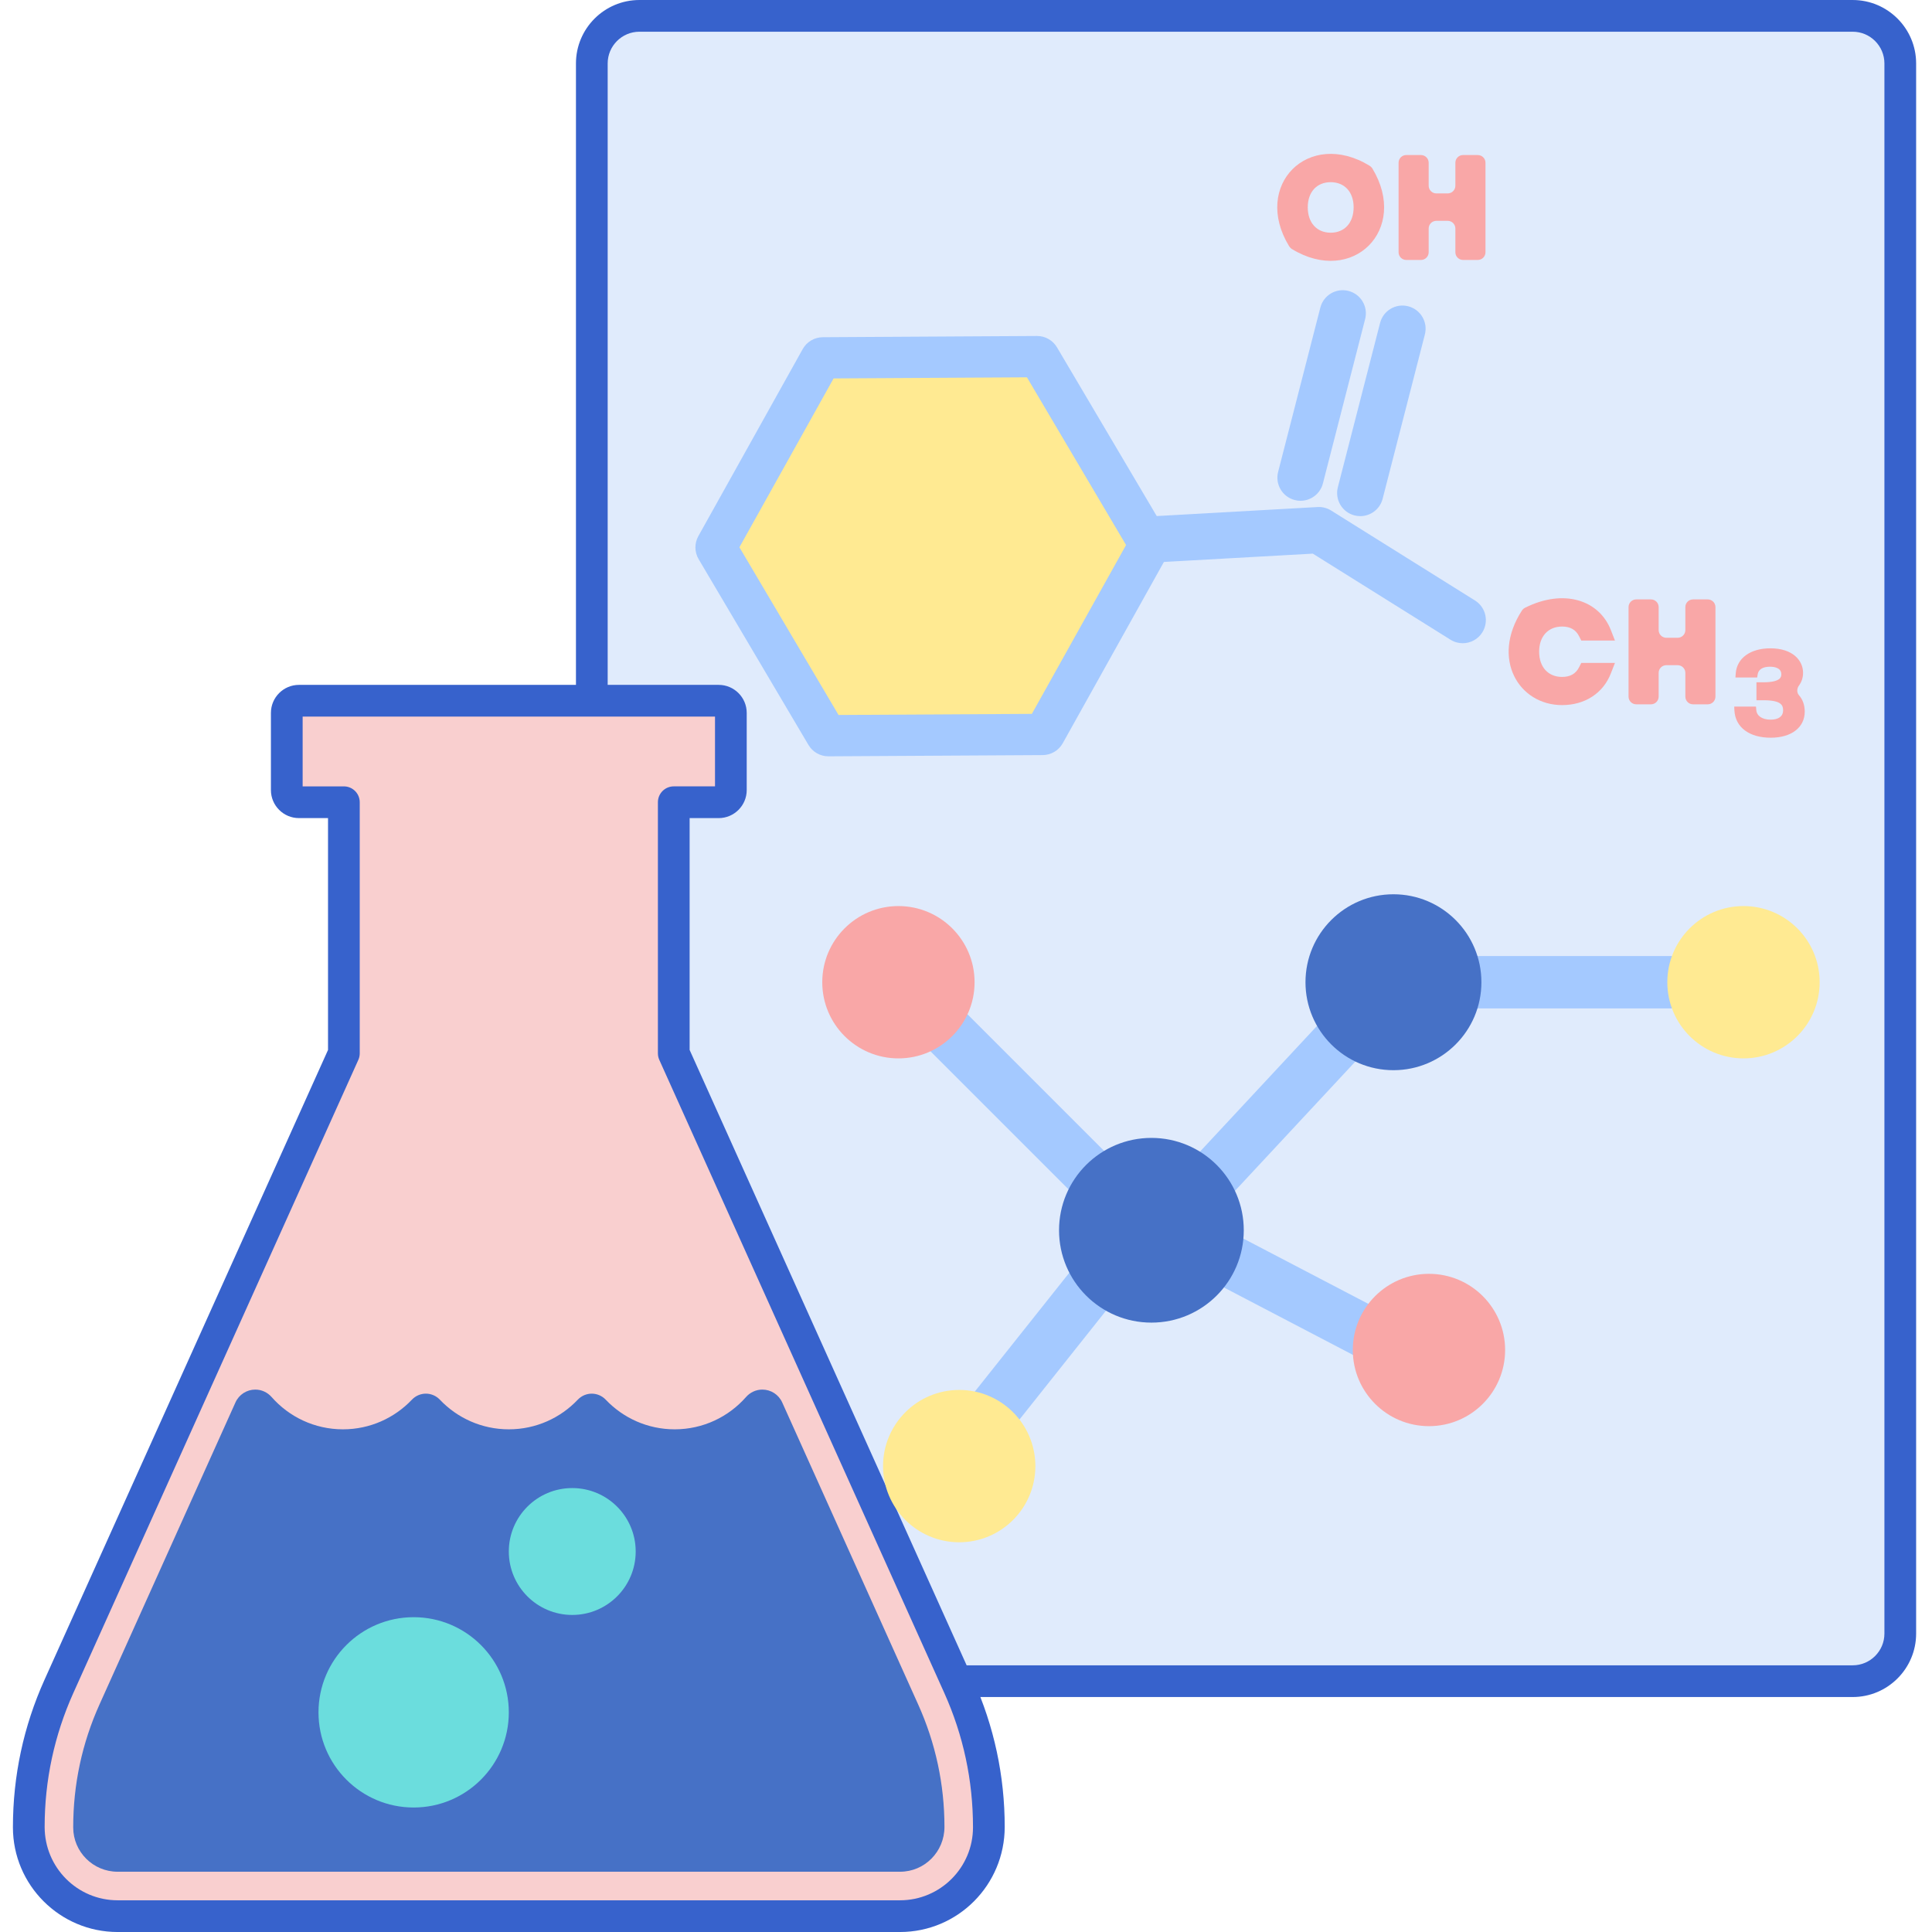 <svg height="487pt" viewBox="-3 0 487 487.26" width="487pt" xmlns="http://www.w3.org/2000/svg"><path d="m464.129 424h-306c-6.625 0-12-5.371-12-12v-396c0-6.629 5.375-12 12-12h306c6.629 0 12 5.371 12 12v396c0 6.625-5.371 12-12 12zm0 0" fill="#e0ebfc"/><path d="m464.129 428h-306c-8.82 0-16-7.18-16-16v-396c0-8.82 7.18-16 16-16h306c8.824 0 16 7.18 16 16v396c0 8.82-7.176 16-16 16zm-306-420c-4.41 0-8 3.59-8 8v396c0 4.41 3.59 8 8 8h306c4.414 0 8-3.59 8-8v-396c0-4.41-3.586-8-8-8zm0 0" fill="#3762cc"/><path d="m205.793 190.746c-2.062 0-3.973-1.086-5.02-2.863l-27.703-46.859c-1.055-1.789-1.082-4-.074-5.809l26.32-47.176c1.023-1.836 2.957-2.977 5.059-2.992l54.02-.312h.035c2.059 0 3.969 1.09 5.02 2.867l27.699 46.859c1.055 1.785 1.082 4 .074 5.809l-26.32 47.176c-1.023 1.836-2.957 2.977-5.059 2.992l-54.02.309c-.008 0-.02 0-.031 0zm-20.977-52.777 24.293 41.094 47.266-.273 23.027-41.277-24.289-41.094-47.266.273zm0 0" fill="#a4c9ff"/><path d="m324.871 126.301c-.48 0-.969-.059-1.457-.184-3.117-.805-5-3.984-4.195-7.102l10.648-41.441c.805-3.121 3.977-5.004 7.102-4.199 3.121.805 5 3.984 4.195 7.102l-10.648 41.441c-.676 2.633-3.047 4.383-5.645 4.383zm0 0" fill="#a4c9ff"/><path d="m365.77 162.223c-1.055 0-2.125-.285-3.086-.887l-34.711-21.707-40.875 2.281c-3.199.199-5.969-2.281-6.148-5.5-.18-3.215 2.281-5.965 5.5-6.145l42.723-2.387c1.195-.074 2.395.242 3.418.879l36.277 22.688c2.734 1.707 3.562 5.309 1.852 8.039-1.105 1.766-3.004 2.738-4.949 2.738zm0 0" fill="#a4c9ff"/><path d="m339.938 130.172c-.48 0-.969-.059-1.457-.184-3.121-.801-5-3.98-4.199-7.102l10.652-41.441c.801-3.121 3.973-5.004 7.098-4.199 3.121.805 5 3.984 4.199 7.102l-10.652 41.441c-.676 2.637-3.043 4.383-5.641 4.383zm0 0" fill="#a4c9ff"/><g fill="#f9a7a7"><path d="m390.836 158.016c2.062 0 3.469.805 4.301 2.465l.539 1.074h8.496l-1.035-2.652c-2.941-7.551-11.844-10.527-21.637-5.629-.32.16-.609.418-.805.719-7.855 12.176-.758 23.836 10.141 23.836 5.754 0 10.355-2.988 12.301-7.996l1.035-2.648h-8.496l-.539 1.074c-.832 1.656-2.238 2.465-4.301 2.465-3.52 0-5.789-2.5-5.789-6.371 0-3.848 2.27-6.336 5.789-6.336zm0 0"/><path d="m419.98 160.852h-2.848c-1.074 0-1.941-.871-1.941-1.945v-5.793c0-1.074-.871-1.941-1.945-1.941h-3.703c-1.074 0-1.945.867-1.945 1.941v22.578c0 1.074.871 1.941 1.945 1.941h3.703c1.074 0 1.945-.867 1.945-1.941v-5.988c0-1.074.867-1.941 1.941-1.941h2.848c1.074 0 1.945.867 1.945 1.941v5.988c0 1.074.867 1.941 1.941 1.941h3.703c1.074 0 1.945-.867 1.945-1.941v-22.578c0-1.074-.871-1.941-1.945-1.941h-3.703c-1.074 0-1.941.867-1.941 1.941v5.793c0 1.074-.871 1.945-1.945 1.945zm0 0"/><path d="m450.574 175.332c-.602-.68-.527-1.711.012-2.445.625-.863 1.027-1.934 1.027-3.188 0-3.082-2.551-6.191-8.25-6.191-5.016 0-8.445 2.477-8.73 6.309l-.078 1.047h5.48l.133-.816c.195-1.211 1.312-1.902 3.066-1.902 1.082 0 2.895.246 2.895 1.91 0 .543 0 1.988-4.418 2.023h-1.852v4.527h1.816c4.527 0 4.906 1.328 4.906 2.57 0 1.477-1.148 2.324-3.152 2.324-2.102 0-3.484-.922-3.613-2.406l-.078-.891h-5.496l.062 1.027c.242 4.211 3.75 6.824 9.156 6.824 5.207 0 8.574-2.582 8.574-6.578 0-1.664-.512-3.074-1.461-4.145zm0 0"/><path d="m342.293 41.801c-15.391-9.387-29.691 4.926-20.289 20.316.145.234.465.559.703.699 15.34 9.332 29.582-4.93 20.289-20.309-.145-.238-.469-.562-.703-.707zm-9.816 16.887c-3.516 0-5.785-2.516-5.785-6.406 0-3.848 2.27-6.336 5.785-6.336 3.512 0 5.785 2.488 5.785 6.336 0 3.895-2.273 6.406-5.785 6.406zm0 0"/><path d="m363.922 41.043v5.793c0 1.074-.871 1.945-1.945 1.945h-2.844c-1.074 0-1.945-.871-1.945-1.945v-5.793c0-1.074-.871-1.941-1.945-1.941h-3.703c-1.074 0-1.941.867-1.941 1.941v22.578c0 1.074.867 1.941 1.941 1.941h3.703c1.074 0 1.945-.867 1.945-1.941v-5.988c0-1.074.871-1.941 1.945-1.941h2.844c1.074 0 1.945.867 1.945 1.941v5.988c0 1.074.871 1.941 1.945 1.941h3.703c1.074 0 1.945-.867 1.945-1.941v-22.578c0-1.074-.871-1.941-1.945-1.941h-3.703c-1.074-.004-1.945.867-1.945 1.941zm0 0"/></g><path d="m183.355 138.023 25 42.297 48.758-.281 23.754-42.578-25-42.301-48.758.281zm0 0" fill="#ffea92"/><path d="m238.648 425.277-71.852-159.617v-63.336h11.328c1.695 0 3.07-1.371 3.07-3.07v-19.457c0-1.695-1.375-3.074-3.07-3.074h-105.855c-1.699 0-3.074 1.379-3.074 3.074v19.457c0 1.695 1.375 3.07 3.074 3.07h11.328v63.336l-71.855 159.617c-5.016 11.152-7.613 23.238-7.613 35.465v.117c0 12.371 10.027 22.402 22.402 22.402h197.332c12.371 0 22.398-10.031 22.398-22.402v-.117c.004-12.227-2.594-24.312-7.613-35.465zm0 0" fill="#f9cfcf"/><path d="m228.438 429.875-34.293-76.18c-.887-1.969-2.844-3.234-5.004-3.234h-.004c-1.578 0-3.066.688-4.109 1.871-4.391 4.996-10.82 8.152-17.996 8.152-6.844 0-13.008-2.867-17.379-7.461-1.945-2.047-5.133-2.047-7.078 0-4.367 4.598-10.535 7.461-17.375 7.461-6.844 0-13.012-2.867-17.379-7.461-1.945-2.051-5.137-2.051-7.082 0-4.367 4.594-10.535 7.461-17.375 7.461-7.18 0-13.605-3.156-18-8.152-1.043-1.184-2.531-1.871-4.109-1.871-2.156 0-4.117 1.266-5 3.234l-34.293 76.18c-4.402 9.777-6.633 20.176-6.629 31.02.004 6.168 5.031 11.164 11.199 11.164h197.336c6.176 0 11.199-5.023 11.199-11.316-.004-10.711-2.23-21.098-6.629-30.867zm0 0" fill="#4671c6"/><path d="m125.195 431.863c0 13.254-10.746 24-24 24-13.254 0-24-10.746-24-24 0-13.254 10.746-24 24-24 13.254 0 24 10.746 24 24zm0 0" fill="#6bdddd"/><path d="m157.195 391.297c0 8.836-7.164 16-16 16-8.836 0-16-7.164-16-16s7.164-16 16-16c8.836 0 16 7.164 16 16zm0 0" fill="#6bdddd"/><path d="m223.863 487.262h-197.332c-14.559 0-26.402-11.844-26.402-26.402 0-12.992 2.68-25.477 7.969-37.223l71.5-158.836v-58.473h-7.332c-3.898 0-7.07-3.172-7.07-7.07v-19.461c0-3.898 3.172-7.07 7.07-7.07h105.859c3.898 0 7.07 3.172 7.07 7.07v19.461c0 3.898-3.172 7.07-7.07 7.07h-7.328v58.473l71.5 158.836c5.285 11.746 7.965 24.23 7.965 37.109 0 14.672-11.84 26.516-26.398 26.516zm-150.668-288.934h10.402c2.207 0 4 1.793 4 4v63.332c0 .566-.121 1.129-.355 1.645l-71.852 159.617c-4.816 10.703-7.262 22.086-7.262 33.82 0 10.266 8.254 18.52 18.402 18.52h197.332c10.148 0 18.402-8.254 18.402-18.402 0-11.855-2.445-23.234-7.262-33.938l-71.855-159.621c-.23-.516-.352-1.074-.352-1.641v-63.336c0-2.207 1.793-4 4-4h10.402v-17.598h-104v17.602zm0 0" fill="#3762cc"/><path d="m288.113 318.977c-1.75 0-3.43-.691-4.668-1.934l-64.656-64.656c-2.578-2.578-2.578-6.754 0-9.332 2.578-2.578 6.758-2.578 9.332 0l59.82 59.82 55.527-59.648c1.25-1.344 3-2.105 4.832-2.105h88.285c3.641 0 6.598 2.957 6.598 6.602 0 3.645-2.957 6.598-6.598 6.598h-85.414l-58.234 62.555c-1.219 1.312-2.922 2.07-4.711 2.102-.035 0-.074 0-.113 0zm0 0" fill="#a4c9ff"/><path d="m242.66 368.246c-1.441 0-2.887-.465-4.102-1.434-2.855-2.266-3.328-6.418-1.062-9.27l43.387-54.574c1.969-2.48 5.418-3.207 8.223-1.742l60.039 31.363c3.23 1.688 4.48 5.676 2.793 8.906-1.688 3.23-5.676 4.477-8.906 2.793l-55.211-28.84-39.992 50.309c-1.301 1.637-3.223 2.488-5.168 2.488zm0 0" fill="#a4c9ff"/><path d="m376.469 340.473c0 10.609-8.602 19.211-19.207 19.211-10.609 0-19.211-8.602-19.211-19.211 0-10.605 8.602-19.207 19.211-19.207 10.605 0 19.207 8.602 19.207 19.207zm0 0" fill="#f9a7a7"/><path d="m257.996 369.762c0 10.605-8.602 19.207-19.207 19.207-10.609 0-19.211-8.602-19.211-19.207 0-10.609 8.602-19.211 19.211-19.211 10.605 0 19.207 8.602 19.207 19.211zm0 0" fill="#ffea92"/><path d="m455.797 247.723c0 10.609-8.602 19.207-19.207 19.207-10.609 0-19.211-8.598-19.211-19.207s8.602-19.207 19.211-19.207c10.605 0 19.207 8.598 19.207 19.207zm0 0" fill="#ffea92"/><path d="m370.488 247.723c0 12.25-9.934 22.184-22.184 22.184-12.254 0-22.184-9.934-22.184-22.184 0-12.254 9.93-22.184 22.184-22.184 12.25 0 22.184 9.93 22.184 22.184zm0 0" fill="#4671c6"/><path d="m310.555 310.277c0 12.867-10.43 23.293-23.293 23.293-12.867 0-23.297-10.426-23.297-23.293 0-12.863 10.43-23.293 23.297-23.293 12.863 0 23.293 10.43 23.293 23.293zm0 0" fill="#4671c6"/><path d="m242.664 247.723c0 10.609-8.598 19.207-19.207 19.207-10.605 0-19.207-8.598-19.207-19.207s8.602-19.207 19.207-19.207c10.609 0 19.207 8.598 19.207 19.207zm0 0" fill="#f9a7a7"/></svg>